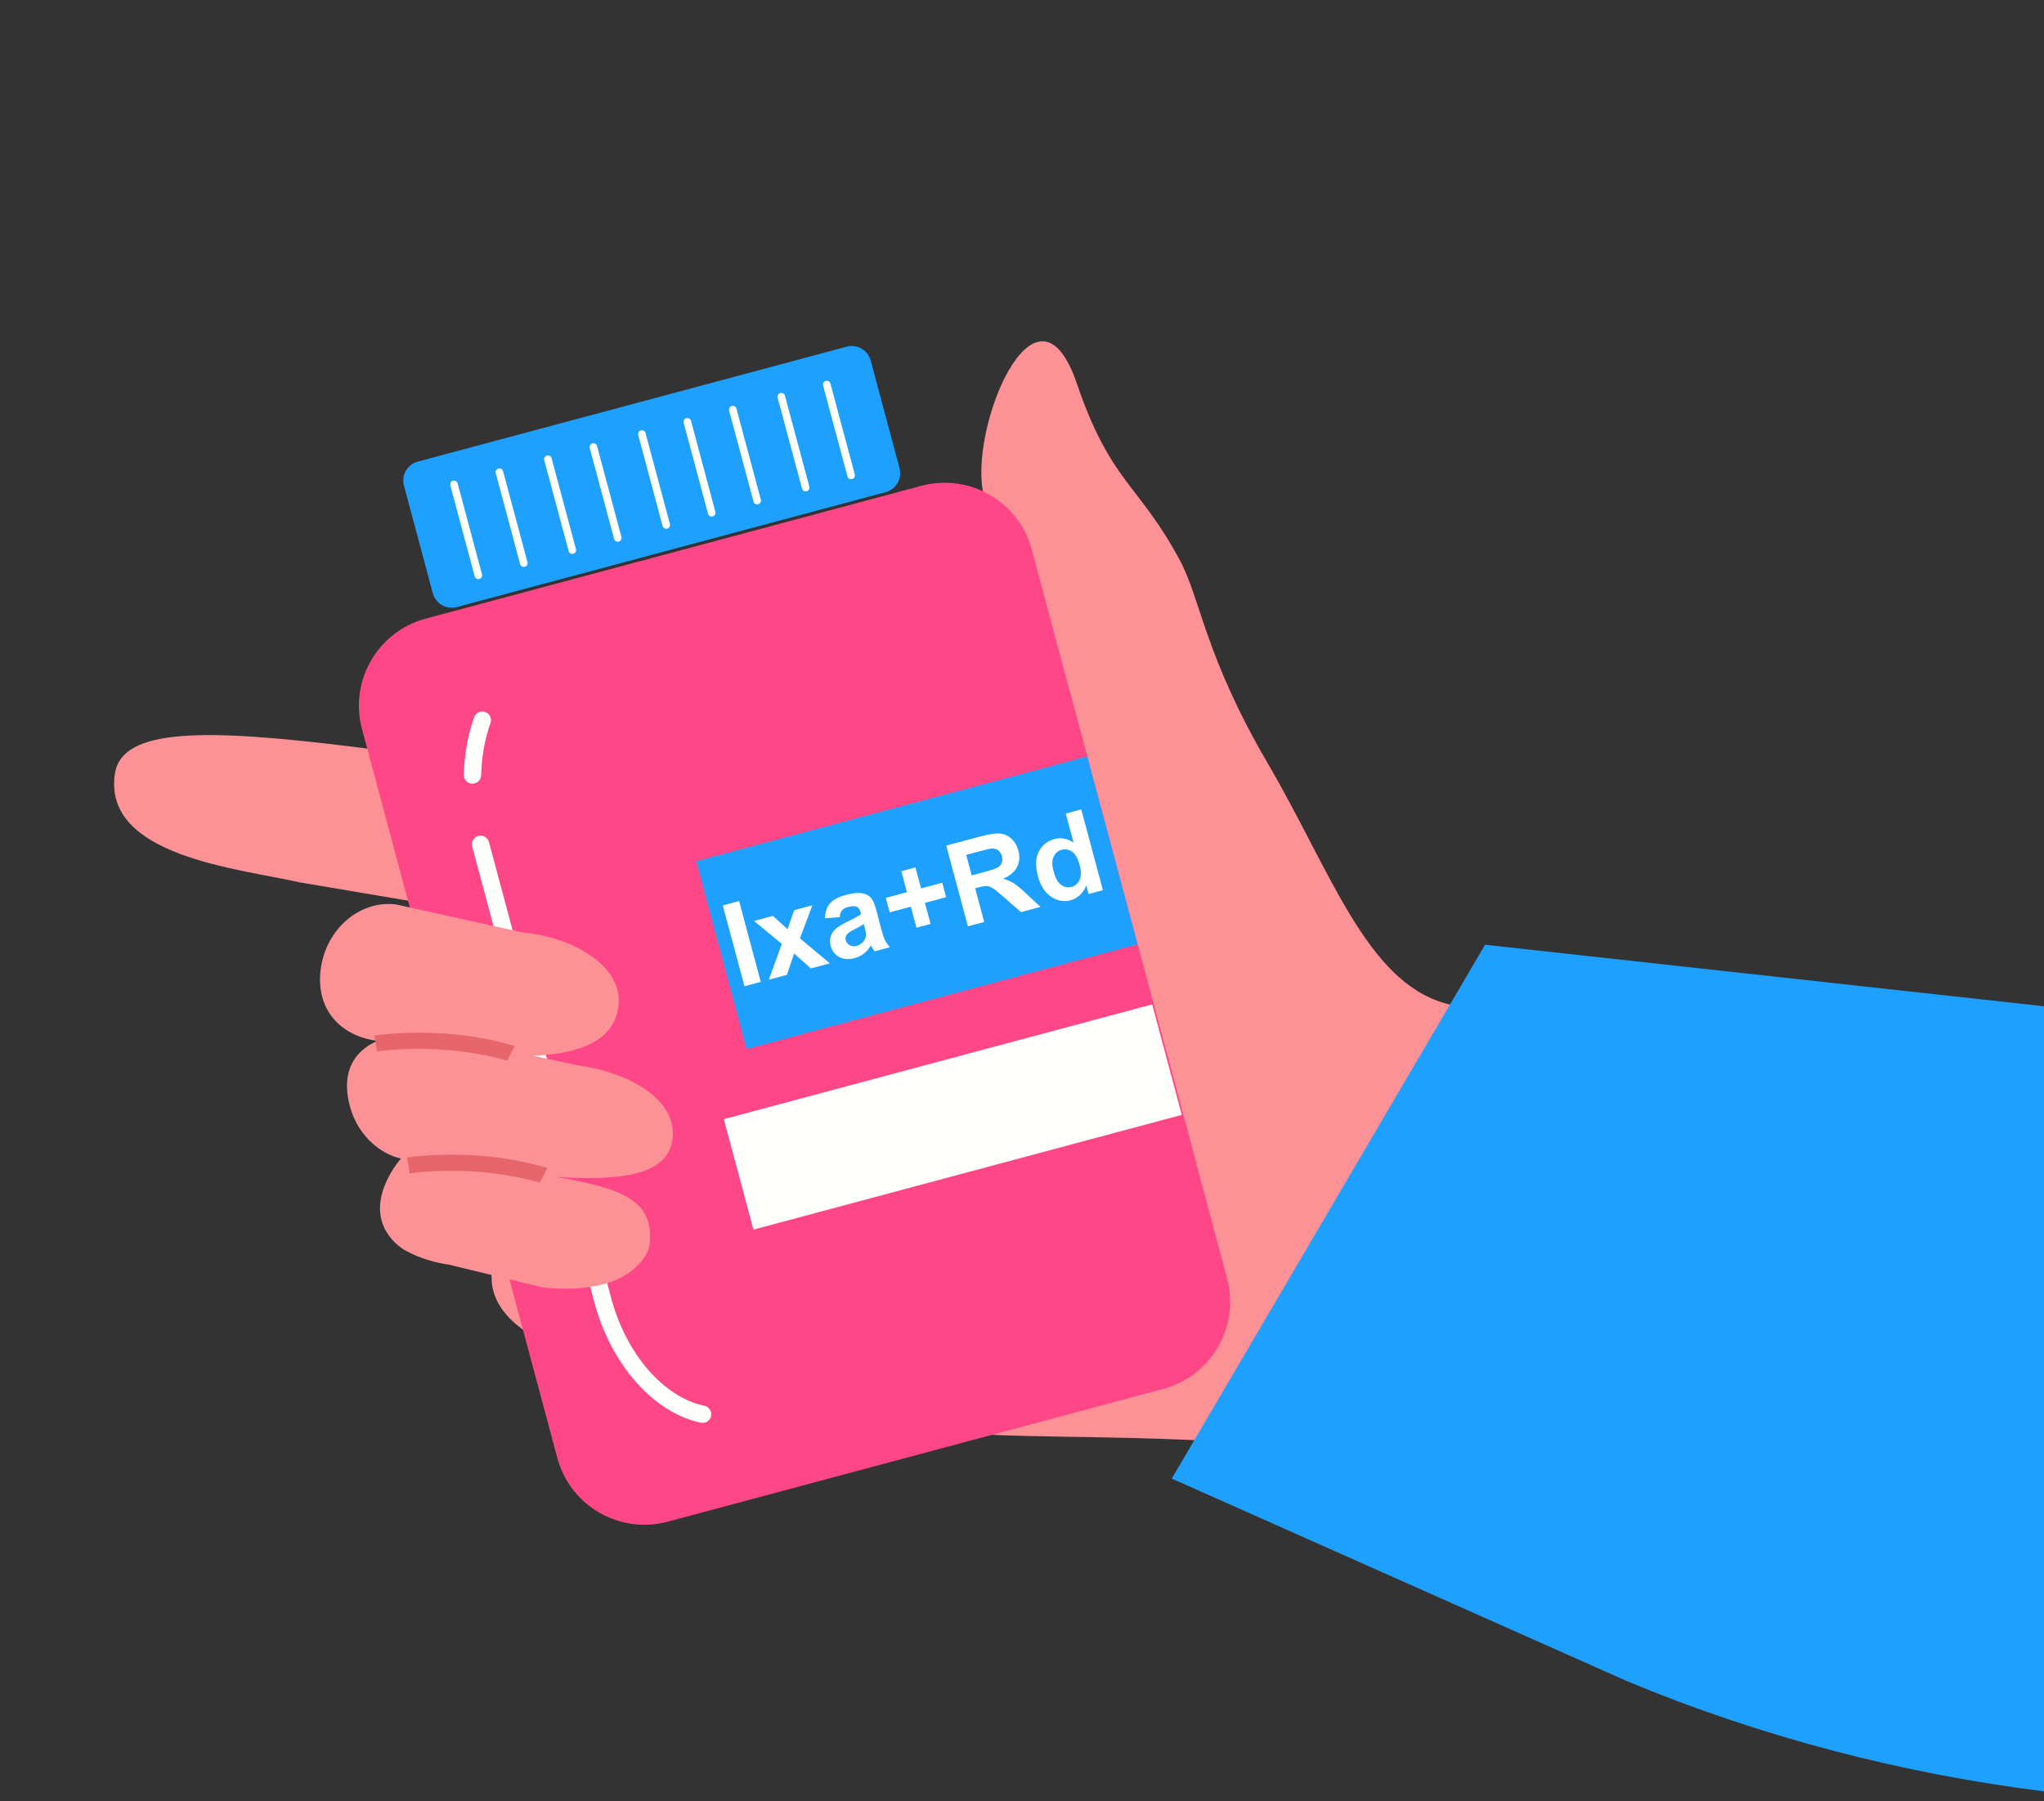 <svg width="665" height="586" viewBox="0 0 665 586" fill="none" xmlns="http://www.w3.org/2000/svg">
<rect x="0" y="0" width="665" height="586" fill="#333333" stroke="none"/>
<g clip-path="url(#clip0_59_5098)">
<g clip-path="url(#clip1_59_5098)">
<path d="M571.77 347.787L526.019 491.654C441.573 463.345 356.26 469.164 317.942 466.58C266.251 463.079 252.601 459.755 207.005 446.159C207.005 446.159 157.186 438.775 160.04 413.567C161.668 399.14 172.39 396.065 177.771 395.303C174.283 393.702 149.599 389.412 152.174 366.556C154.547 345.381 172.652 349.798 178.696 347.26C178.696 347.26 150.327 340.568 153.954 324.072C158.239 304.616 177.585 304.374 183.673 301.659L97.375 287.074C77.74 282.598 33.43 278.634 37.367 251.812C41.766 221.982 143.457 252.018 324.987 269.967C332.412 270.697 350.387 276.38 351.091 255.762C351.794 235.143 325.376 182.421 320.064 161.155C314.773 139.901 337.085 85.834 350.342 124.785C361.331 157.088 370.661 157.592 383.882 182.351C390.646 194.979 391.964 213.301 412.428 248.329C432.915 283.34 444.469 319.193 470.15 326.449C486.024 330.941 551.243 342.521 571.763 347.798L571.77 347.787Z" fill="#FC9296"/>
<path d="M299.744 158.079L138.52 201.278C122.867 205.473 113.578 221.562 117.772 237.214L181.316 474.364C185.511 490.016 201.6 499.306 217.252 495.111L378.476 451.912C394.129 447.718 403.418 431.628 399.224 415.976L335.68 178.826C331.486 163.174 315.397 153.884 299.744 158.079Z" fill="#FF4787"/>
<path d="M275.466 112.803L135.928 150.193C132.529 151.103 130.513 154.596 131.423 157.994L140.808 193.02C141.719 196.418 145.212 198.435 148.61 197.524L288.149 160.135C291.547 159.225 293.563 155.732 292.653 152.334L283.268 117.308C282.357 113.91 278.864 111.893 275.466 112.803Z" fill="#1EA0FF"/>
<path d="M277.225 155.879C276.565 156.056 275.892 155.667 275.715 155.007L267.789 125.426C267.612 124.766 268 124.093 268.661 123.916C269.321 123.739 269.994 124.127 270.171 124.788L278.097 154.368C278.274 155.029 277.885 155.702 277.225 155.879Z" fill="#FFFFFC"/>
<path d="M262.434 159.842C261.774 160.018 261.101 159.63 260.924 158.97L252.998 129.389C252.821 128.729 253.21 128.055 253.87 127.879C254.53 127.702 255.203 128.09 255.38 128.751L263.306 158.331C263.483 158.991 263.094 159.665 262.434 159.842Z" fill="#FFFFFC"/>
<path d="M246.657 164.069C245.997 164.246 245.324 163.857 245.147 163.197L237.221 133.616C237.044 132.956 237.433 132.283 238.093 132.106C238.753 131.929 239.426 132.318 239.603 132.978L247.529 162.559C247.706 163.219 247.318 163.892 246.657 164.069Z" fill="#FFFFFC"/>
<path d="M231.867 168.032C231.206 168.209 230.533 167.82 230.356 167.16L222.43 137.579C222.253 136.919 222.642 136.246 223.302 136.069C223.962 135.892 224.636 136.281 224.812 136.941L232.739 166.522C232.916 167.182 232.527 167.855 231.867 168.032Z" fill="#FFFFFC"/>
<path d="M217.076 171.995C216.416 172.172 215.743 171.784 215.566 171.123L207.64 141.543C207.463 140.882 207.851 140.209 208.512 140.032C209.172 139.855 209.845 140.244 210.022 140.904L217.948 170.485C218.125 171.145 217.736 171.818 217.076 171.995Z" fill="#FFFFFC"/>
<path d="M201.299 176.223C200.639 176.4 199.966 176.011 199.789 175.351L191.863 145.77C191.686 145.11 192.074 144.437 192.735 144.26C193.395 144.083 194.068 144.472 194.245 145.132L202.171 174.713C202.348 175.373 201.959 176.046 201.299 176.223Z" fill="#FFFFFC"/>
<path d="M186.509 180.186C185.849 180.363 185.176 179.974 184.999 179.314L177.073 149.733C176.896 149.073 177.285 148.4 177.945 148.223C178.605 148.046 179.278 148.435 179.455 149.095L187.381 178.675C187.558 179.336 187.17 180.009 186.509 180.186Z" fill="#FFFFFC"/>
<path d="M170.731 184.413C170.071 184.59 169.398 184.202 169.221 183.541L161.295 153.961C161.118 153.3 161.507 152.627 162.167 152.45C162.827 152.273 163.5 152.662 163.677 153.322L171.603 182.903C171.78 183.563 171.392 184.236 170.731 184.413Z" fill="#FFFFFC"/>
<path d="M155.942 188.376C155.282 188.553 154.609 188.164 154.432 187.504L146.506 157.923C146.329 157.263 146.718 156.59 147.378 156.413C148.038 156.236 148.711 156.625 148.888 157.285L156.814 186.865C156.991 187.526 156.603 188.199 155.942 188.376Z" fill="#FFFFFC"/>
<path d="M389.123 378.252L236.864 419.05C235.999 419.282 235.117 418.767 234.888 417.909L194.774 268.202C194.542 267.338 195.057 266.456 195.915 266.226L348.174 225.428L389.125 378.259L389.123 378.252Z" fill="#FF4787"/>
<path d="M242.896 341.346L370.094 307.264L353.713 246.128L226.515 280.211L242.896 341.346Z" fill="#1EA0FF"/>
<path d="M245.125 400.088L384.48 362.748L374.848 326.803L235.494 364.143L245.125 400.088Z" fill="#FFFFFC"/>
<path d="M229.298 462.88C228.883 462.991 228.442 463.007 227.994 462.915C212.706 459.709 198.809 444.028 193.416 423.902L189.303 408.553C188.9 407.049 189.792 405.504 191.296 405.101C192.801 404.698 194.345 405.59 194.748 407.094L198.861 422.443C203.718 440.568 215.893 454.617 229.151 457.404C230.674 457.725 231.65 459.215 231.33 460.745C231.107 461.819 230.294 462.62 229.3 462.886L229.298 462.88Z" fill="#FFFFFC"/>
<path d="M181.386 368.144C179.882 368.548 178.337 367.656 177.934 366.151L153.627 275.435C153.224 273.931 154.116 272.386 155.62 271.983C157.124 271.58 158.669 272.472 159.072 273.976L183.379 364.692C183.782 366.197 182.89 367.741 181.386 368.144Z" fill="#FFFFFC"/>
<path d="M154.45 254.876C154.191 254.945 153.917 254.982 153.636 254.97C152.076 254.921 150.853 253.622 150.904 252.069C151.105 245.252 152.244 238.965 154.269 233.374C154.804 231.911 156.418 231.157 157.88 231.685C159.344 232.219 160.097 233.834 159.57 235.295C157.743 240.322 156.725 246.023 156.537 252.237C156.499 253.51 155.621 254.562 154.45 254.876Z" fill="#FFFFFC"/>
<path d="M242.202 320.887L235.161 294.613L240.466 293.192L247.507 319.466L242.202 320.887ZM250.123 318.765L254.361 307.122L245.31 299.654L251.457 298.007L256.229 302.338L258.375 296.153L264.29 294.569L260.253 305.312L269.981 313.444L263.798 315.101L258.347 310.241L256.02 317.185L250.123 318.765ZM273.194 298.407L268.403 298.807C268.424 296.829 268.943 295.23 269.96 294.01C270.978 292.789 272.724 291.848 275.197 291.185C277.443 290.583 279.188 290.404 280.431 290.647C281.671 290.878 282.623 291.347 283.286 292.053C283.958 292.743 284.586 294.182 285.172 296.369L286.694 302.262C287.142 303.934 287.551 305.15 287.921 305.909C288.299 306.653 288.831 307.42 289.517 308.209L284.534 309.544C284.313 309.245 284.019 308.792 283.652 308.186C283.488 307.91 283.376 307.729 283.314 307.643C282.678 308.71 281.926 309.584 281.058 310.264C280.191 310.945 279.201 311.434 278.09 311.732C276.13 312.257 274.441 312.14 273.021 311.381C271.613 310.618 270.691 309.425 270.255 307.8C269.967 306.724 269.968 305.7 270.258 304.726C270.544 303.74 271.088 302.902 271.89 302.214C272.7 301.51 273.933 300.757 275.587 299.955C277.823 298.882 279.343 298.033 280.149 297.407L280.014 296.906C279.755 295.938 279.332 295.315 278.745 295.037C278.155 294.746 277.197 294.779 275.871 295.134C274.975 295.375 274.324 295.741 273.918 296.234C273.509 296.715 273.268 297.439 273.194 298.407ZM281.028 300.687C280.44 301.075 279.487 301.606 278.169 302.279C276.852 302.952 276.016 303.49 275.663 303.892C275.13 304.534 274.96 305.214 275.152 305.93C275.341 306.635 275.767 307.174 276.431 307.547C277.094 307.92 277.832 307.998 278.645 307.78C279.553 307.537 280.339 307.006 281.003 306.188C281.491 305.57 281.742 304.907 281.757 304.199C281.774 303.734 281.62 302.898 281.297 301.691L281.028 300.687ZM298.164 301.839L296.334 295.011L289.452 296.855L288.189 292.141L295.071 290.297L293.241 283.469L297.829 282.239L299.659 289.068L306.559 287.219L307.822 291.932L300.922 293.781L302.752 300.61L298.164 301.839ZM314.895 301.409L307.855 275.135L319.02 272.143C321.828 271.391 323.93 271.084 325.324 271.222C326.727 271.346 327.973 271.908 329.061 272.91C330.149 273.912 330.901 275.19 331.318 276.743C331.846 278.714 331.703 280.501 330.89 282.102C330.074 283.691 328.557 284.961 326.341 285.914C327.667 286.276 328.808 286.758 329.763 287.36C330.731 287.958 332.121 289.11 333.935 290.814L338.517 295.08L332.172 296.78L326.805 292.09C324.895 290.412 323.619 289.377 322.976 288.986C322.331 288.583 321.701 288.361 321.088 288.32C320.472 288.267 319.555 288.404 318.336 288.731L317.261 289.019L320.2 299.988L314.895 301.409ZM316.137 284.825L320.062 283.774C322.607 283.092 324.168 282.558 324.743 282.174C325.319 281.789 325.715 281.286 325.933 280.664C326.151 280.042 326.154 279.337 325.942 278.548C325.706 277.664 325.276 277.017 324.654 276.608C324.041 276.183 323.285 276.014 322.386 276.101C321.94 276.157 320.642 276.473 318.491 277.049L314.351 278.158L316.137 284.825ZM358.823 289.639L354.145 290.892L353.396 288.096C352.911 289.392 352.208 290.451 351.289 291.273C350.378 292.081 349.385 292.628 348.31 292.917C346.124 293.502 344.012 293.127 341.977 291.79C339.949 290.438 338.513 288.185 337.668 285.03C336.804 281.804 336.906 279.151 337.975 277.072C339.041 274.981 340.733 273.625 343.051 273.003C345.178 272.434 347.255 272.825 349.282 274.177L346.747 264.714L351.783 263.364L358.823 289.639ZM342.721 283.311C343.265 285.343 343.939 286.737 344.744 287.495C345.909 288.591 347.22 288.944 348.678 288.554C349.837 288.243 350.691 287.489 351.241 286.292C351.788 285.082 351.799 283.498 351.274 281.538C350.688 279.352 349.873 277.886 348.828 277.142C347.78 276.385 346.641 276.172 345.41 276.501C344.215 276.822 343.34 277.568 342.783 278.742C342.236 279.9 342.215 281.424 342.721 283.311Z" fill="white"/>
<path d="M122.946 338.69C111.058 337.246 102.712 328.725 104.312 315.565C105.911 302.404 116.949 292.824 128.837 294.268L169.945 303.389C186.046 304.788 202.814 314.194 201.214 327.354C199.869 338.38 189.143 342.88 173.366 343.515L188.067 346.649C204.172 348.847 220.392 357.444 218.795 370.613C217.3 382.863 200.924 384.174 180.605 382.94L182.928 383.282C205.121 387.257 212.931 391.925 211.279 405.541C211.279 405.541 207.844 421.792 177.027 418.99L146.112 411.501C137.695 410.257 131.786 407.164 129.681 405.376C115.64 393.495 130.443 376.953 130.443 376.953C124.272 375.694 114.848 369.318 113.09 356.176C111.243 342.322 122.948 338.699 122.948 338.699L122.946 338.69Z" fill="#FC9296"/>
<path d="M122.659 342.112L122.244 339.531L121.828 336.951C122.251 336.884 132.376 335.282 146.155 336.413C152.289 336.919 159.716 338.034 167.461 340.368L164.981 345.102C143.52 338.956 123.108 342.037 122.659 342.112Z" fill="#E6666C"/>
<path d="M133.292 381.794L132.876 379.214L132.461 376.634C132.884 376.566 143.009 374.964 156.788 376.095C162.922 376.601 170.349 377.716 178.094 380.05L175.614 384.784C154.153 378.638 133.741 381.72 133.292 381.794Z" fill="#E6666C"/>
<path d="M1791.15 248.041L2028.48 904.422L1080.5 1158.43L957.356 473.99C920.602 589.964 704.776 620.512 528.974 546.84L381.219 481.095L483.15 307.394L710.979 332.475C710.979 332.475 639.383 -96.399 968.153 -237.845C971.627 -239.346 975.212 -240.674 978.79 -242.064C985.481 -244.656 992.282 -247.213 999.214 -249.695C1002.24 -250.79 1005.28 -251.864 1008.36 -252.927C1008.7 -253.045 1009.02 -253.16 1009.36 -253.269C1012.29 -254.282 1015.23 -255.292 1018.22 -256.285C1019.34 -256.659 1020.47 -257.035 1021.6 -257.411C1040.15 -263.539 1059.55 -269.298 1079.81 -274.645C1107.8 -282.033 1136.53 -291.972 1167.34 -300.337C1179.07 -303.529 1190.64 -306.59 1202.03 -309.524C1213.37 -312.683 1224.92 -315.813 1236.68 -318.919C1267.55 -327.079 1297.4 -332.845 1325.32 -340.429C1332.72 -342.447 1340.04 -344.346 1347.3 -346.117C1361.15 -349.514 1374.75 -352.487 1388.1 -355.064C1391.16 -355.664 1394.22 -356.234 1397.26 -356.782C1397.71 -356.868 1398.18 -356.946 1398.63 -357.032C1737.84 -421.385 1944.1 10.926 1944.1 10.926C1944.1 10.926 2059.73 243.032 1791.14 248.043L1791.15 248.041Z" fill="#1EA0FF"/>
</g>
</g>
<defs>
<clipPath id="clip0_59_5098">
<rect width="665" height="586" fill="white"/>
</clipPath>
<clipPath id="clip1_59_5098">
<rect width="1910" height="2094.98" fill="white" transform="matrix(-0.966 0.259 0.259 0.966 1634.92 -1159)"/>
</clipPath>
</defs>
</svg>
